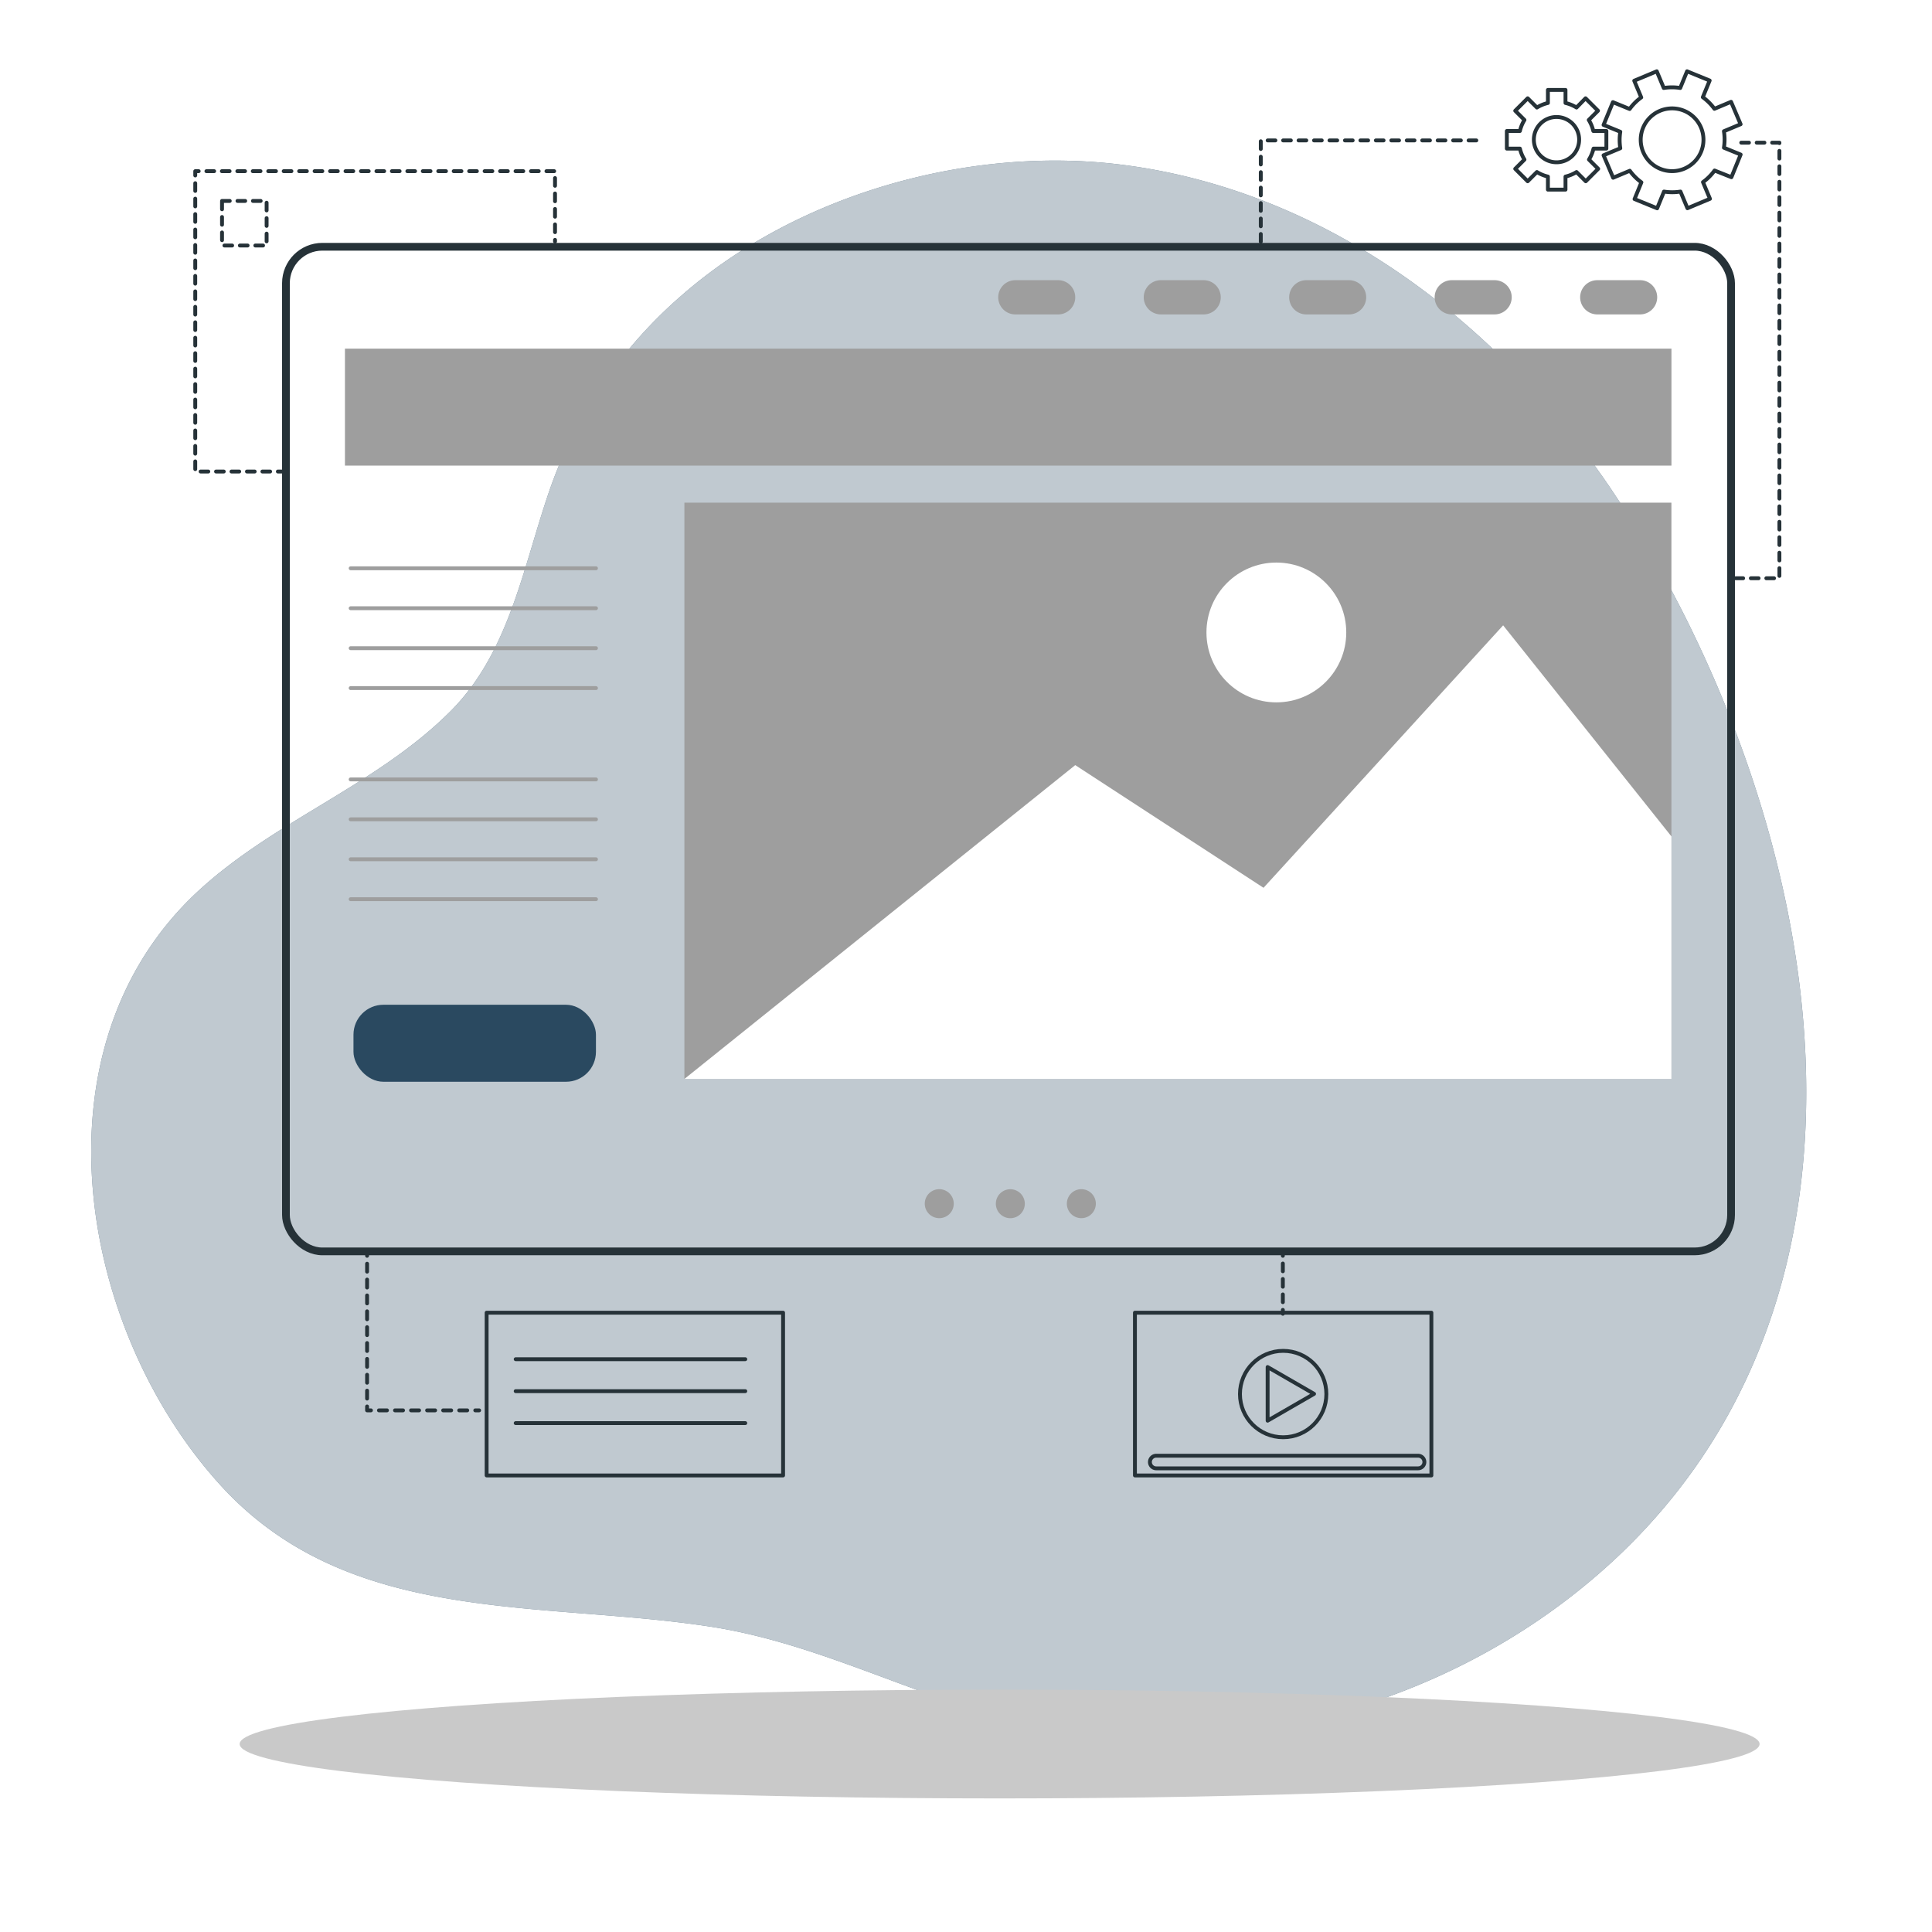 <svg class="animated" id="freepik_stories-landing-page" xmlns="http://www.w3.org/2000/svg" viewBox="0 0 500 500" version="1.1" xmlns:xlink="http://www.w3.org/1999/xlink" xmlns:svgjs="http://svgjs.com/svgjs"><style>svg#freepik_stories-landing-page:not(.animated) .animable {opacity: 0;}svg#freepik_stories-landing-page.animated #freepik--landing-page--inject-83 {animation: 1.5s Infinite  linear floating;animation-delay: 0s;}            @keyframes floating {                0% {                    opacity: 1;                    transform: translateY(0px);                }                50% {                    transform: translateY(-10px);                }                100% {                    opacity: 1;                    transform: translateY(0px);                }            }        .animator-hidden { display: none; }</style><g id="freepik--background-simple--inject-83" class="animable" style="transform-origin: 245.531px 245.616px;"><path d="M465.62,254.08c-5.47-43.4-22.64-86.58-45-121.88C391.57,86.27,345.12,49.42,290,42.59c-39-4.83-83.46,7.48-113.62,33.89A117.45,117.45,0,0,0,143,124.68c-7.38,20.27-10.53,43.49-26.43,59.4-19.12,19.12-45.51,28.26-65.26,46.51-43.78,40.46-31,113.55,5.88,153.92C90.41,420.85,139.67,414.13,184,421c33.62,5.2,62.72,24.16,97.09,27.74,49.71,5.19,101-11.45,137.5-45.82C461,362.88,472.45,308.31,465.62,254.08Z" style="fill: #2A4960; transform-origin: 245.531px 245.616px;" id="el8bqadtz17b3" class="animable"></path><g id="el7d5d3cyifs"><path d="M465.62,254.08c-5.47-43.4-22.64-86.58-45-121.88C391.57,86.27,345.12,49.42,290,42.59c-39-4.83-83.46,7.48-113.62,33.89A117.45,117.45,0,0,0,143,124.68c-7.38,20.27-10.53,43.49-26.43,59.4-19.12,19.12-45.51,28.26-65.26,46.51-43.78,40.46-31,113.55,5.88,153.92C90.41,420.85,139.67,414.13,184,421c33.62,5.2,62.72,24.16,97.09,27.74,49.71,5.19,101-11.45,137.5-45.82C461,362.88,472.45,308.31,465.62,254.08Z" style="fill: rgb(255, 255, 255); opacity: 0.7; transform-origin: 245.531px 245.616px;" class="animable" id="eley2mxjm9zx5"></path></g></g><g id="freepik--landing-page--inject-83" class="animable" style="transform-origin: 261px 193.86px;"><rect x="74" y="63.86" width="374" height="260" rx="9.43" style="fill: none; stroke: rgb(38, 50, 56); stroke-linecap: round; stroke-linejoin: round; stroke-width: 2px; transform-origin: 261px 193.86px;" id="el7hsumdu181" class="animable"></rect><rect x="89.27" y="90.23" width="343.3" height="30.27" style="fill: rgb(158, 158, 158); transform-origin: 260.92px 105.365px;" id="elkojx8yvkmoq" class="animable"></rect><path d="M273.84,81.37H262.77a4.43,4.43,0,0,1-4.43-4.43h0a4.43,4.43,0,0,1,4.43-4.43h11.07a4.43,4.43,0,0,1,4.43,4.43h0A4.43,4.43,0,0,1,273.84,81.37Z" style="fill: rgb(158, 158, 158); transform-origin: 268.305px 76.94px;" id="elth2k3a9kvxc" class="animable"></path><path d="M311.49,81.37H300.42A4.43,4.43,0,0,1,296,76.94h0a4.43,4.43,0,0,1,4.43-4.43h11.07a4.43,4.43,0,0,1,4.43,4.43h0A4.43,4.43,0,0,1,311.49,81.37Z" style="fill: rgb(158, 158, 158); transform-origin: 305.965px 76.94px;" id="el9bbaqkv2pcr" class="animable"></path><path d="M349.14,81.37H338.07a4.43,4.43,0,0,1-4.43-4.43h0a4.43,4.43,0,0,1,4.43-4.43h11.07a4.43,4.43,0,0,1,4.43,4.43h0A4.43,4.43,0,0,1,349.14,81.37Z" style="fill: rgb(158, 158, 158); transform-origin: 343.605px 76.94px;" id="eleqtgb3pwgu9" class="animable"></path><path d="M386.8,81.37H375.72a4.44,4.44,0,0,1-4.43-4.43h0a4.43,4.43,0,0,1,4.43-4.43H386.8a4.43,4.43,0,0,1,4.43,4.43h0A4.44,4.44,0,0,1,386.8,81.37Z" style="fill: rgb(158, 158, 158); transform-origin: 381.26px 76.94px;" id="el8eb8wu7dnz6" class="animable"></path><path d="M424.45,81.37H413.37a4.44,4.44,0,0,1-4.43-4.43h0a4.43,4.43,0,0,1,4.43-4.43h11.08a4.43,4.43,0,0,1,4.43,4.43h0A4.44,4.44,0,0,1,424.45,81.37Z" style="fill: rgb(158, 158, 158); transform-origin: 418.91px 76.94px;" id="el6zbctyf7kse" class="animable"></path><rect x="177.12" y="130.09" width="255.44" height="149.13" style="fill: rgb(158, 158, 158); transform-origin: 304.84px 204.655px;" id="el9s05lhkyqf" class="animable"></rect><polygon points="432.57 216.47 389.01 161.84 327 229.76 278.27 198.01 177.13 279.23 432.57 279.23 432.57 216.47" style="fill: rgb(255, 255, 255); transform-origin: 304.85px 220.535px;" id="elw4h76383hso" class="animable"></polygon><g id="el725ufjn2ms4"><circle cx="330.32" cy="163.68" r="18.09" style="fill: rgb(255, 255, 255); transform-origin: 330.32px 163.68px; transform: rotate(-37.85deg);" class="animable" id="elguehrn5xjq"></circle></g><line x1="90.75" y1="147.07" x2="154.24" y2="147.07" style="fill: none; stroke: rgb(158, 158, 158); stroke-linecap: round; stroke-linejoin: round; transform-origin: 122.495px 147.07px;" id="elquu3bzzpsmr" class="animable"></line><line x1="90.75" y1="157.41" x2="154.24" y2="157.41" style="fill: none; stroke: rgb(158, 158, 158); stroke-linecap: round; stroke-linejoin: round; transform-origin: 122.495px 157.41px;" id="eljcucedh656" class="animable"></line><line x1="90.75" y1="167.75" x2="154.24" y2="167.75" style="fill: none; stroke: rgb(158, 158, 158); stroke-linecap: round; stroke-linejoin: round; transform-origin: 122.495px 167.75px;" id="elbcti2aym67s" class="animable"></line><line x1="90.75" y1="178.08" x2="154.24" y2="178.08" style="fill: none; stroke: rgb(158, 158, 158); stroke-linecap: round; stroke-linejoin: round; transform-origin: 122.495px 178.08px;" id="elrhjjgo9wcx" class="animable"></line><line x1="90.75" y1="201.71" x2="154.24" y2="201.71" style="fill: none; stroke: rgb(158, 158, 158); stroke-linecap: round; stroke-linejoin: round; transform-origin: 122.495px 201.71px;" id="el91j9ly3os98" class="animable"></line><line x1="90.75" y1="212.04" x2="154.24" y2="212.04" style="fill: none; stroke: rgb(158, 158, 158); stroke-linecap: round; stroke-linejoin: round; transform-origin: 122.495px 212.04px;" id="el6z7ec0kxrw6" class="animable"></line><line x1="90.75" y1="222.38" x2="154.24" y2="222.38" style="fill: none; stroke: rgb(158, 158, 158); stroke-linecap: round; stroke-linejoin: round; transform-origin: 122.495px 222.38px;" id="elm8rzi8hvaim" class="animable"></line><line x1="90.75" y1="232.71" x2="154.24" y2="232.71" style="fill: none; stroke: rgb(158, 158, 158); stroke-linecap: round; stroke-linejoin: round; transform-origin: 122.495px 232.71px;" id="els41370jwegk" class="animable"></line><rect x="91.48" y="260.03" width="62.75" height="19.93" rx="7.75" style="fill: #2A4960; transform-origin: 122.855px 269.995px;" id="elvqp11y8wmun" class="animable"></rect><path d="M246.83,311.52a3.75,3.75,0,1,0-3.74,3.74A3.74,3.74,0,0,0,246.83,311.52Z" style="fill: rgb(158, 158, 158); transform-origin: 243.08px 311.51px;" id="el5raqfawpnj" class="animable"></path><circle cx="261.47" cy="311.52" r="3.75" style="fill: rgb(158, 158, 158); transform-origin: 261.47px 311.52px;" id="elohdyfhgxb0d" class="animable"></circle><path d="M283.6,311.52a3.75,3.75,0,1,0-3.75,3.74A3.75,3.75,0,0,0,283.6,311.52Z" style="fill: rgb(158, 158, 158); transform-origin: 279.85px 311.51px;" id="elviiu8u1go4g" class="animable"></path></g><g id="freepik--Graphics--inject-83" class="animable" style="transform-origin: 255.52px 200.145px;"><rect x="125.94" y="339.72" width="76.72" height="42.12" style="fill: none; stroke: rgb(38, 50, 56); stroke-linecap: round; stroke-linejoin: round; transform-origin: 164.3px 360.78px;" id="elsfcqyvw6g3p" class="animable"></rect><line x1="133.46" y1="351.76" x2="192.88" y2="351.76" style="fill: none; stroke: rgb(38, 50, 56); stroke-linecap: round; stroke-linejoin: round; transform-origin: 163.17px 351.76px;" id="el3gcclflrjwn" class="animable"></line><line x1="133.46" y1="360.03" x2="192.88" y2="360.03" style="fill: none; stroke: rgb(38, 50, 56); stroke-linecap: round; stroke-linejoin: round; transform-origin: 163.17px 360.03px;" id="el0d434pwkhui" class="animable"></line><line x1="133.46" y1="368.3" x2="192.88" y2="368.3" style="fill: none; stroke: rgb(38, 50, 56); stroke-linecap: round; stroke-linejoin: round; transform-origin: 163.17px 368.3px;" id="el7ta4zqvoyc9" class="animable"></line><g id="elfr8slzxyd3"><circle cx="332.08" cy="360.78" r="11.18" style="fill: none; stroke: rgb(38, 50, 56); stroke-linecap: round; stroke-linejoin: round; transform-origin: 332.08px 360.78px; transform: rotate(-13.73deg);" class="animable" id="elj3ypc4x0w0h"></circle></g><polygon points="340.08 360.73 328.06 353.79 328.06 367.67 340.08 360.73" style="fill: none; stroke: rgb(38, 50, 56); stroke-linecap: round; stroke-linejoin: round; transform-origin: 334.07px 360.73px;" id="el9cn12wcntah" class="animable"></polygon><rect x="293.72" y="339.72" width="76.72" height="42.12" style="fill: none; stroke: rgb(38, 50, 56); stroke-linecap: round; stroke-linejoin: round; transform-origin: 332.08px 360.78px;" id="el4tcr7jqu1zo" class="animable"></rect><path d="M367,380H299.23a1.63,1.63,0,0,1-1.63-1.63h0a1.63,1.63,0,0,1,1.63-1.63H367a1.63,1.63,0,0,1,1.63,1.63h0A1.63,1.63,0,0,1,367,380Z" style="fill: none; stroke: rgb(38, 50, 56); stroke-linecap: round; stroke-linejoin: round; transform-origin: 333.115px 378.37px;" id="elx0w8y8il99" class="animable"></path><line x1="124" y1="365" x2="123" y2="365" style="fill: none; stroke: rgb(38, 50, 56); stroke-linecap: round; stroke-linejoin: round; transform-origin: 123.5px 365px;" id="el6tk3j7ivoem" class="animable"></line><line x1="120.92" y1="365" x2="97.04" y2="365" style="fill: none; stroke: rgb(38, 50, 56); stroke-linecap: round; stroke-linejoin: round; stroke-dasharray: 2.077, 2.077; transform-origin: 108.98px 365px;" id="elhmf3a1n8hfb" class="animable"></line><polyline points="96 365 95 365 95 364" style="fill: none; stroke: rgb(38, 50, 56); stroke-linecap: round; stroke-linejoin: round; transform-origin: 95.5px 364.5px;" id="elo2nregxjo9k" class="animable"></polyline><line x1="95" y1="361.95" x2="95" y2="326.03" style="fill: none; stroke: rgb(38, 50, 56); stroke-linecap: round; stroke-linejoin: round; stroke-dasharray: 2.053, 2.053; transform-origin: 95px 343.99px;" id="eleca8lvuspfw" class="animable"></line><line x1="95" y1="325" x2="95" y2="324" style="fill: none; stroke: rgb(38, 50, 56); stroke-linecap: round; stroke-linejoin: round; transform-origin: 95px 324.5px;" id="elznwhr91nu4" class="animable"></line><line x1="332" y1="340" x2="332" y2="339" style="fill: none; stroke: rgb(38, 50, 56); stroke-linecap: round; stroke-linejoin: round; transform-origin: 332px 339.5px;" id="el7n5u5ceao7n" class="animable"></line><line x1="332" y1="337" x2="332" y2="326" style="fill: none; stroke: rgb(38, 50, 56); stroke-linecap: round; stroke-linejoin: round; stroke-dasharray: 2, 2; transform-origin: 332px 331.5px;" id="el62scl0df5g5" class="animable"></line><line x1="332" y1="325" x2="332" y2="324" style="fill: none; stroke: rgb(38, 50, 56); stroke-linecap: round; stroke-linejoin: round; transform-origin: 332px 324.5px;" id="eleaai8ze4jht" class="animable"></line><path d="M415.73,38.46V33.9h-3.38a9.54,9.54,0,0,0-1.18-2.85l2.39-2.39-3.22-3.22L408,27.83a9.54,9.54,0,0,0-2.85-1.18V23.27h-4.55v3.38a9.54,9.54,0,0,0-2.85,1.18l-2.39-2.39-3.22,3.22,2.39,2.39a9.54,9.54,0,0,0-1.18,2.85h-3.38v4.56h3.38a9.48,9.48,0,0,0,1.18,2.84l-2.39,2.39,3.22,3.22,2.39-2.39a9.54,9.54,0,0,0,2.85,1.18v3.38h4.55V45.7A9.54,9.54,0,0,0,408,44.52l2.39,2.39,3.22-3.22-2.39-2.39a9.59,9.59,0,0,0,1.18-2.84ZM402.82,42a5.86,5.86,0,1,1,5.86-5.85A5.85,5.85,0,0,1,402.82,42Z" style="fill: none; stroke: rgb(38, 50, 56); stroke-linecap: round; stroke-linejoin: round; transform-origin: 402.85px 36.175px;" id="el4lqzd7d1jqb" class="animable"></path><path d="M448.09,45.86,450.48,40l-4.33-1.77a13.58,13.58,0,0,0,0-4.27l4.32-1.81L448,26.35l-4.31,1.81a13.74,13.74,0,0,0-3-3l1.77-4.32-5.85-2.39-1.77,4.32a13.52,13.52,0,0,0-4.26,0l-1.81-4.32-5.83,2.44,1.81,4.32a13.48,13.48,0,0,0-3,3l-4.33-1.77L415,32.33l4.33,1.77a13.58,13.58,0,0,0,0,4.27L415,40.18,417.48,46l4.31-1.81a13.74,13.74,0,0,0,3,3l-1.77,4.33,5.85,2.39,1.77-4.33a13.52,13.52,0,0,0,4.26,0l1.81,4.31,5.83-2.44-1.81-4.32a13.28,13.28,0,0,0,3-3Zm-18.42-2.17a8.12,8.12,0,1,1,10.58-4.44A8.12,8.12,0,0,1,429.67,43.69Z" style="fill: none; stroke: rgb(38, 50, 56); stroke-linecap: round; stroke-linejoin: round; transform-origin: 432.74px 36.18px;" id="elizh9tab6apm" class="animable"></path><polyline points="73.91 122.03 50.53 122.03 50.53 44.3 143.64 44.3 143.64 62.5" style="fill: none; stroke: rgb(38, 50, 56); stroke-linecap: round; stroke-linejoin: round; stroke-dasharray: 2; transform-origin: 97.085px 83.165px;" id="elt8y1egrokt" class="animable"></polyline><rect x="57.46" y="52" width="11.54" height="11.54" style="fill: none; stroke: rgb(38, 50, 56); stroke-linecap: round; stroke-linejoin: round; stroke-dasharray: 2; transform-origin: 63.23px 57.77px;" id="elm9p68fl677" class="animable"></rect><polyline points="382.07 36.34 326.29 36.34 326.29 63.07" style="fill: none; stroke: rgb(38, 50, 56); stroke-linecap: round; stroke-linejoin: round; stroke-dasharray: 2; transform-origin: 354.18px 49.705px;" id="elcb7i1zefqnh" class="animable"></polyline><polyline points="450.63 36.92 460.51 36.92 460.51 149.65 448.89 149.65" style="fill: none; stroke: rgb(38, 50, 56); stroke-linecap: round; stroke-linejoin: round; stroke-dasharray: 2; transform-origin: 454.7px 93.285px;" id="elkmriab68y3c" class="animable"></polyline></g><g id="freepik--Floor--inject-83" class="animable" style="transform-origin: 258.7px 451.35px;"><ellipse cx="258.7" cy="451.35" rx="196.68" ry="14.08" style="fill: rgb(201, 201, 201); transform-origin: 258.7px 451.35px;" id="elk1c8ntscvh8" class="animable"></ellipse></g><g id="freepik--Plant--inject-83" class="animable animator-hidden" style="transform-origin: 419.349px 370.741px;"><path d="M384.51,312.2c2.23,1,7.66.84,7.66.84s-1.16-3.55-1.27-3.77c-1.19-2.49-5-6.61-8-6.19a3.66,3.66,0,0,0-2.94,4.59C380.44,309.79,382.62,311.37,384.51,312.2Z" style="fill: rgb(38, 50, 56); transform-origin: 385.999px 308.05px;" id="el2e973cccbnk" class="animable"></path><path d="M455.69,293.7c-3.08-.33-6.74,3.89-7.86,6.41-.1.22-1.23,3.81-1.17,3.81h.07c-.59.66-1.2,1.38-1.86,2.17-1.2,1.48-2.55,3.16-3.89,5.09a65.51,65.51,0,0,0-4,6.43,47.8,47.8,0,0,0-3.45,7.76l0,.1c0-.9,0-3.44,0-3.64-.35-2.74-2.65-7.82-5.69-8.39a3.67,3.67,0,0,0-4.23,3.45c-.18,2.18,1.4,4.36,2.94,5.73,1.74,1.55,6.56,3.05,6.94,3.17a64.12,64.12,0,0,0-2,8.41c-.3,1.66-.54,3.33-.77,5,0-.78,0-1.49,0-1.58-.36-2.75-2.65-7.83-5.7-8.4a3.67,3.67,0,0,0-4.22,3.45c-.18,2.18,1.4,4.36,2.94,5.73s5.64,2.76,6.73,3.11c-.08.64-.17,1.29-.24,1.94-.38,3.1-.73,6.21-1.18,9.24-.15,1.07-.34,2.11-.53,3.16,0-.7,0-1.28,0-1.37-.36-2.74-2.65-7.83-5.7-8.39a3.65,3.65,0,0,0-4.22,3.44c-.18,2.18,1.4,4.36,2.94,5.73s5.25,2.63,6.54,3.05c-.23,1.06-.45,2.13-.72,3.16-.2.69-.34,1.37-.58,2.06l-.66,2c-.46,1.27-.93,2.6-1.42,3.83-.33.86-.66,1.68-1,2.5.17-1.06.45-3.15.45-3.32a14.18,14.18,0,0,0-1.9-6.92,5.51,5.51,0,0,0,0-.81,3.66,3.66,0,0,0-4.48-3.11c-3,.8-4.89,6.05-5,8.81,0,.16.09,1.94.18,3.06-.15-.65-.29-1.29-.45-2-.32-1.32-.67-2.63-1-4-.21-.68-.41-1.36-.62-2.05s-.48-1.39-.72-2.09c-.6-1.62-1.27-3.23-2-4.84,1.16-.27,5.25-1.32,6.9-2.58s3.37-3.31,3.36-5.5a3.67,3.67,0,0,0-4-3.75c-3.08.33-5.75,5.24-6.31,7.94,0,.17-.21,2.16-.29,3.25-.44-1-.88-1.92-1.35-2.88-1.38-2.77-2.86-5.53-4.32-8.29-.45-.85-.88-1.7-1.32-2.54.41-.1,5.31-1.23,7.15-2.65,1.64-1.25,3.37-3.31,3.36-5.5a3.67,3.67,0,0,0-4-3.75c-3.08.34-5.75,5.24-6.31,8,0,.2-.3,3.06-.33,3.79-1-1.86-1.91-3.73-2.77-5.61a63.55,63.55,0,0,1-3-7.8c.19-.05,5.3-1.21,7.19-2.66,1.64-1.26,3.38-3.31,3.36-5.5a3.66,3.66,0,0,0-4-3.75c-3.07.34-5.74,5.24-6.3,7.95-.05.21-.32,3.29-.33,3.85-.05-.16-.12-.31-.16-.47a46.59,46.59,0,0,1-1.57-8.24c-.17-1.53-.25-3-.29-4.45,1-.12,5.42-.71,7.26-1.83s3.72-2.92,3.95-5.1a3.67,3.67,0,0,0-3.52-4.16c-3.1,0-6.29,4.58-7.14,7.2,0,.15-.36,1.65-.57,2.75,0-.65,0-1.32,0-1.94,0-2.34.15-4.49.3-6.38.09-1.08.19-2.05.3-3,.9-.62,4.48-3.15,5.58-5s1.95-4.31,1.15-6.34a3.66,3.66,0,0,0-5-2.07c-2.75,1.42-3.48,6.95-3,9.68,0,.23,1.08,3.85,1.12,3.82l.06,0c-.12.87-.24,1.81-.35,2.84-.19,1.9-.39,4-.44,6.39a65.81,65.81,0,0,0,.18,7.59,47.65,47.65,0,0,0,1.41,8.38.32.32,0,0,0,0,.09c-.49-.76-1.92-2.85-2.05-3-1.81-2.09-6.53-5.07-9.38-3.86a3.67,3.67,0,0,0-1.63,5.21c1.06,1.91,3.58,2.86,5.62,3.15,2.3.34,7.15-1.07,7.54-1.18a63.69,63.69,0,0,0,2.94,8.14c.67,1.54,1.39,3.08,2.13,4.61-.45-.65-.85-1.23-.91-1.3-1.81-2.09-6.53-5.07-9.38-3.86a3.66,3.66,0,0,0-1.62,5.21c1.05,1.91,3.57,2.86,5.61,3.16s6.23-.82,7.33-1.13c.29.59.57,1.17.87,1.75,1.4,2.8,2.81,5.58,4.12,8.36.45,1,.87,1.95,1.29,2.93-.39-.57-.73-1.05-.79-1.12-1.81-2.09-6.53-5.07-9.38-3.86a3.67,3.67,0,0,0-1.62,5.21c1.05,1.91,3.57,2.86,5.61,3.16s5.83-.71,7.13-1.07c.4,1,.81,2,1.15,3,.22.69.48,1.33.66,2l.57,2.06c.32,1.32.65,2.68.93,4,.2.9.37,1.77.55,2.63-.44-1-1.36-2.87-1.45-3-1.47-2.34-5.69-6-8.69-5.23a3.66,3.66,0,0,0-2.39,4.9c.75,2.05,3.09,3.37,5.07,4,2.17.66,7,.06,7.59,0,.28,1.43.55,2.84.78,4.16.81,4.6,1.31,8.46,1.62,11.16.06.48.11.91.15,1.31h-9.32l3.41,66.38h15.87l3.4-66.38h-8.68c.07-.13.13-.26.19-.4,1.2-2.48,2.85-6,4.63-10.41.57-1.37,1.15-2.86,1.73-4.38.58.12,5.34,1.09,7.56.58,2-.45,4.46-1.59,5.36-3.58a3.66,3.66,0,0,0-2-5.06c-2.94-1-7.42,2.34-9.06,4.57-.1.13-1,1.67-1.53,2.65L426,370c.46-1.27.89-2.56,1.36-3.94.2-.68.41-1.36.61-2.05s.37-1.43.56-2.15c.39-1.67.72-3.39,1-5.13,1.12.41,5.12,1.8,7.19,1.65s4.64-.9,5.83-2.73a3.66,3.66,0,0,0-1.23-5.31c-2.75-1.42-7.68,1.2-9.64,3.15-.13.12-1.37,1.68-2,2.54.16-1,.33-2.08.46-3.15.38-3.07.67-6.19,1-9.29.09-1,.19-1.91.29-2.85.4.14,5.11,1.9,7.43,1.74,2.06-.15,4.64-.91,5.83-2.74a3.66,3.66,0,0,0-1.23-5.31c-2.75-1.42-7.68,1.2-9.64,3.15-.15.15-1.94,2.39-2.37,3,.22-2.09.46-4.17.78-6.21a65.82,65.82,0,0,1,1.78-8.18c.19.07,5.1,1.92,7.47,1.76,2.06-.15,4.64-.9,5.84-2.74a3.67,3.67,0,0,0-1.23-5.31c-2.76-1.41-7.69,1.2-9.65,3.15-.15.15-2.08,2.57-2.4,3,.05-.15.08-.32.13-.47a46.68,46.68,0,0,1,3.24-7.74c.7-1.38,1.45-2.65,2.21-3.88.88.44,4.91,2.4,7.07,2.48s4.71-.38,6.1-2.07a3.67,3.67,0,0,0-.64-5.41c-2.58-1.72-7.77.34-9.93,2.06-.12.1-1.21,1.18-2,2,.35-.54.7-1.12,1.05-1.63,1.29-2,2.6-3.66,3.77-5.16.67-.85,1.29-1.6,1.88-2.3,1.09,0,5.47-.16,7.38-1.06s4-2.51,4.46-4.65A3.66,3.66,0,0,0,455.69,293.7Zm-34.08,82.69c-1.86,4.28-3.57,7.78-4.8,10.2l-.68,1.32h-.2c-.06-.47-.13-1-.21-1.57-.38-2.73-1-6.61-1.89-11.23-.28-1.47-.62-3-1-4.62a37.75,37.75,0,0,0,4.23-2c1.59,1.72,5.65,3.73,6.17,4C422.7,373.84,422.15,375.16,421.61,376.39Z" style="fill: rgb(38, 50, 56); transform-origin: 419.708px 370.741px;" id="elxep2wlqeft" class="animable"></path><path d="M439.47,313.39s1-3.61,1-3.85c.38-2.73-.49-8.25-3.28-9.59a3.66,3.66,0,0,0-5,2.2c-.75,2.06.2,4.58,1.32,6.31C434.87,310.49,439.47,313.39,439.47,313.39Z" style="fill: rgb(38, 50, 56); transform-origin: 436.238px 306.505px;" id="elb0bqnsgtbu" class="animable"></path></g><g id="freepik--Character--inject-83" class="animable animator-hidden" style="transform-origin: 257.82px 287.115px;"><polygon points="257.37 435.1 256.51 451.42 254.79 451.42 254.22 437.1 257.37 435.1" style="fill: rgb(255, 255, 255); stroke: rgb(38, 50, 56); stroke-linecap: round; stroke-linejoin: round; transform-origin: 255.795px 443.26px;" id="elehbs6y1xvaj" class="animable"></polygon><path d="M232.73,331.4l5.16,23.2s-3.15,15.76.29,29.8,9.73,36.37,9.73,40.1-4,15.75-5.15,20.33-2.87,4.87-3.44,7.45,11.17,1.72,13.18.86,2.86-7.73,2.86-10.6.86-4.87,2-7.44,1.43-5.16,0-7.74a12.07,12.07,0,0,1-1.72-5.44c0-.86,3.72-43.54,3.72-55.57s-.28-25.78,0-27.5.86-4.58.86-4.58Z" style="fill: rgb(255, 255, 255); stroke: rgb(38, 50, 56); stroke-linecap: round; stroke-linejoin: round; transform-origin: 246.475px 392.7px;" id="elbivyciny0fs" class="animable"></path><path d="M257.37,435.1c1.14-2.58,1.43-5.16,0-7.74-.2-.35-.37-.68-.52-1a42.91,42.91,0,0,1-.34,4.45c-.57,4.3-2.58,8-2.58,12s-2,5.16-2.86,5.16-7.39.19-9.6.26c-.88,1.61-1.77,2.32-2.15,4-.57,2.58,11.17,1.72,13.18.86s2.86-7.73,2.86-10.6S256.22,437.67,257.37,435.1Z" style="fill: rgb(38, 50, 56); stroke: rgb(38, 50, 56); stroke-linecap: round; stroke-linejoin: round; transform-origin: 248.818px 440.155px;" id="elguptwnauo89" class="animable"></path><path d="M256.51,333.69s1.43,24.93,1.43,37,3.15,43,3.15,46.69-.86,14.32-1.43,20.62-4,13.18-3.15,14.61,2.86,1.72,3.72,1.72,7.74-.29,8.6-.86,2-3.44,2.57-13.18-1.72-18.62-.57-24.06,8.88-32.94,9.45-44.11-1.72-20.91-1.43-26.93a115,115,0,0,1,2-14.32l-24.35.86Z" style="fill: rgb(255, 255, 255); stroke: rgb(38, 50, 56); stroke-linecap: round; stroke-linejoin: round; transform-origin: 268.613px 392.6px;" id="el1l5nl0bzzcl" class="animable"></path><path d="M223.57,271a125,125,0,0,0-2,31.51c1.15,17.19,10.31,31.22,10.31,31.22s6.88,4,29.22,3.73c18.33-.24,24.35-4.58,24.35-4.58s7.16-22.35,7.16-37.24-2.29-22.92-2.29-22.92l-65.6-6.87Z" style="fill: rgb(38, 50, 56); stroke: rgb(38, 50, 56); stroke-linecap: round; stroke-linejoin: round; transform-origin: 256.965px 301.662px;" id="elig8qjimhhck" class="animable"></path><path d="M253.07,176.15l-24.68,8.78s-12,43.64-11.41,46.22,15.47,3.72,15.47,3.72L221,271s2.58,6,7.73,8.6,18.05,5.73,18.05,5.73l4.3-6.88,2.57,7.16s16,1.72,27.79-2.86,14.61-6.3,14.61-6.3L284.87,242l3.43-10,16.36,3.33s-3.75-47.73-5.19-48.88-30.64-8.59-32.65-9.16S256.51,175,253.07,176.15Z" style="fill: #2A4960; stroke: rgb(38, 50, 56); stroke-linecap: round; stroke-linejoin: round; transform-origin: 260.809px 230.844px;" id="elkenm353dv6" class="animable"></path><path d="M258.51,171.57a8.59,8.59,0,0,0-7.44,2.58c-3.44,3.43-7.45,19.76-7.45,19.76l6.87.57-5.15,4.87,10.31,13.75,4.87.58,12.6-11.46-3.15-6h10.31s.86-14.61-2.58-20.62S258.51,171.57,258.51,171.57Z" style="fill: rgb(255, 255, 255); stroke: rgb(38, 50, 56); stroke-linecap: round; stroke-linejoin: round; transform-origin: 261.998px 192.469px;" id="elou68rkbl0v" class="animable"></path><path d="M269.68,127.38a24.56,24.56,0,0,1,6.58,7.73c1.44,2.87,2.3,7.17,4,8s5.16.29,5.16,2.58-2.86,3.73-2.86,4.59.57,13.17,0,15.46-7.74,2.58-8.6,2.87-16.9,55.57-16.9,55.57l-4.58.57,3.72-56.43s-5.15,0-9.16-8,4.87-15.18,10.6-21.77A81,81,0,0,1,269.68,127.38Z" style="fill: rgb(255, 255, 255); stroke: rgb(38, 50, 56); stroke-linecap: round; stroke-linejoin: round; transform-origin: 265.727px 176.065px;" id="elylehepef9n" class="animable"></path><path d="M258.27,202.88l-4-5.56-1.81,27.45,4.58-.57s3.68-12.66,7.6-25.89Z" style="fill: rgb(255, 255, 255); stroke: rgb(38, 50, 56); stroke-linecap: round; stroke-linejoin: round; transform-origin: 258.55px 211.045px;" id="elpwl1dtnymb" class="animable"></path><path d="M252.78,158s4.87,0,6-3.72a21.26,21.26,0,0,0,1.15-5.45s8.3-11.74,12.6-17.76-1.43-11.17-10-11.17c-7.34,0-21.48,6.59-27.49,15.18s.57,22.06,5.15,26.36,9.17,6,11.75,4.58S252.78,158,252.78,158Z" style="fill: rgb(38, 50, 56); stroke: rgb(38, 50, 56); stroke-linecap: round; stroke-linejoin: round; transform-origin: 253.312px 143.206px;" id="elgxf0uf6t9wi" class="animable"></path><path d="M236.74,134a16.69,16.69,0,0,0-5.45-8.31c-4.29-3.44-14.61.29-19.19,8.31s4.58,15.75,5.44,18.33-2.86,2.58-3.43,5.73,3.15,5.16,5.44,6.3.57,1.15-.57,5.73.28,7.45,7.73,7.45,5.73-7.16,4.87-9.45,1.72,0,3.72-4.59-3.15-11.74-3.15-15.18S239,142.28,236.74,134Z" style="fill: rgb(38, 50, 56); stroke: rgb(38, 50, 56); stroke-linecap: round; stroke-linejoin: round; transform-origin: 224.011px 150.975px;" id="elhc9cfzml0go" class="animable"></path><path d="M275.36,143.55c.32,1.14.07,2.21-.54,2.37s-1.35-.62-1.67-1.77-.07-2.21.54-2.37S275.05,142.41,275.36,143.55Z" style="fill: rgb(38, 50, 56); transform-origin: 274.255px 143.85px;" id="el4if71lp824i" class="animable"></path><path d="M270,140.56s2-4.3,5.44-2.58" style="fill: none; stroke: rgb(38, 50, 56); stroke-linecap: round; stroke-linejoin: round; transform-origin: 272.72px 139.067px;" id="el8u88fyigbnm" class="animable"></path><path d="M282,154.59s-3.15,1.72-5.73.58" style="fill: none; stroke: rgb(38, 50, 56); stroke-linecap: round; stroke-linejoin: round; transform-origin: 279.135px 155.075px;" id="elx09mwyleex" class="animable"></path><path d="M256.5,158.6s-5.44-6.3-8.31-1.43,1.15,8.88,5.16,9.45,5.44-2,5.44-2" style="fill: rgb(255, 255, 255); stroke: rgb(38, 50, 56); stroke-linecap: round; stroke-linejoin: round; transform-origin: 253.004px 161.013px;" id="el7wi6njf2rxd" class="animable"></path><path d="M296.61,226l-41.53,4-6.59,7.16s22.91,4.59,37.81,6,17.79.79,18.36-1.21-.6-15.4-.6-15.4" style="fill: #2A4960; stroke: rgb(38, 50, 56); stroke-linecap: round; stroke-linejoin: round; transform-origin: 276.653px 234.962px;" id="elat2h1b8pt34" class="animable"></path><line x1="286.3" y1="227.14" x2="284.87" y2="203.65" style="fill: none; stroke: rgb(38, 50, 56); stroke-linecap: round; stroke-linejoin: round; transform-origin: 285.585px 215.395px;" id="el77q1wgaq0ca" class="animable"></line><line x1="233.59" y1="217.97" x2="236.74" y2="199.93" style="fill: none; stroke: rgb(38, 50, 56); stroke-linecap: round; stroke-linejoin: round; transform-origin: 235.165px 208.95px;" id="el2dteq7k2ghy" class="animable"></line><path d="M248.2,223.41s-12.89-4.87-14.61-5.44-5.15.86-8,2.87-4,2.86-4,2.86c1.43,1.43,25.21,1.15,25.21,1.15S249.35,226.28,248.2,223.41Z" style="fill: rgb(255, 255, 255); stroke: rgb(38, 50, 56); stroke-linecap: round; stroke-linejoin: round; transform-origin: 235.044px 221.525px;" id="elodzjhnohqx" class="animable"></path><path d="M272.26,223.7s8.31-1.72,9.74-.86,7.45,3.15,7.45,3.15L282,228.86l-8.31,1.43Z" style="fill: rgb(255, 255, 255); stroke: rgb(38, 50, 56); stroke-linecap: round; stroke-linejoin: round; transform-origin: 280.855px 226.445px;" id="el9ooyou94mg" class="animable"></path><path d="M276.27,230.29,274,222.55l-49,1.15s-6.3-2-8.88,3.44-4.58,14.32.57,16.33S273.69,230.58,276.27,230.29Z" style="fill: #2A4960; stroke: rgb(38, 50, 56); stroke-linecap: round; stroke-linejoin: round; transform-origin: 244.876px 233.103px;" id="elttwglmmkb6h" class="animable"></path><line x1="251.64" y1="237.74" x2="249.92" y2="275.83" style="fill: rgb(255, 255, 255); stroke: rgb(38, 50, 56); stroke-linecap: round; stroke-linejoin: round; transform-origin: 250.78px 256.785px;" id="elwht1u0g176b" class="animable"></line><path d="M270.26,433.66c-.29,5.45-1.15,12-2.87,13.75s-9.45,0-9.45,0l-.55.18c-.74,2.44-1.28,4.31-.88,5,.86,1.43,2.86,1.72,3.72,1.72s7.74-.29,8.6-.86,2-3.44,2.57-13.18a100.81,100.81,0,0,0-.6-14.83C270.72,426.37,270.49,429.27,270.26,433.66Z" style="fill: rgb(38, 50, 56); stroke: rgb(38, 50, 56); stroke-linecap: round; stroke-linejoin: round; transform-origin: 263.915px 439.875px;" id="elhkf5afj6kdp" class="animable"></path></g><defs>     <filter id="active" height="200%">         <feMorphology in="SourceAlpha" result="DILATED" operator="dilate" radius="2"></feMorphology>                <feFlood flood-color="#32DFEC" flood-opacity="1" result="PINK"></feFlood>        <feComposite in="PINK" in2="DILATED" operator="in" result="OUTLINE"></feComposite>        <feMerge>            <feMergeNode in="OUTLINE"></feMergeNode>            <feMergeNode in="SourceGraphic"></feMergeNode>        </feMerge>    </filter>    <filter id="hover" height="200%">        <feMorphology in="SourceAlpha" result="DILATED" operator="dilate" radius="2"></feMorphology>                <feFlood flood-color="#ff0000" flood-opacity="0.5" result="PINK"></feFlood>        <feComposite in="PINK" in2="DILATED" operator="in" result="OUTLINE"></feComposite>        <feMerge>            <feMergeNode in="OUTLINE"></feMergeNode>            <feMergeNode in="SourceGraphic"></feMergeNode>        </feMerge>            <feColorMatrix type="matrix" values="0   0   0   0   0                0   1   0   0   0                0   0   0   0   0                0   0   0   1   0 "></feColorMatrix>    </filter></defs></svg>